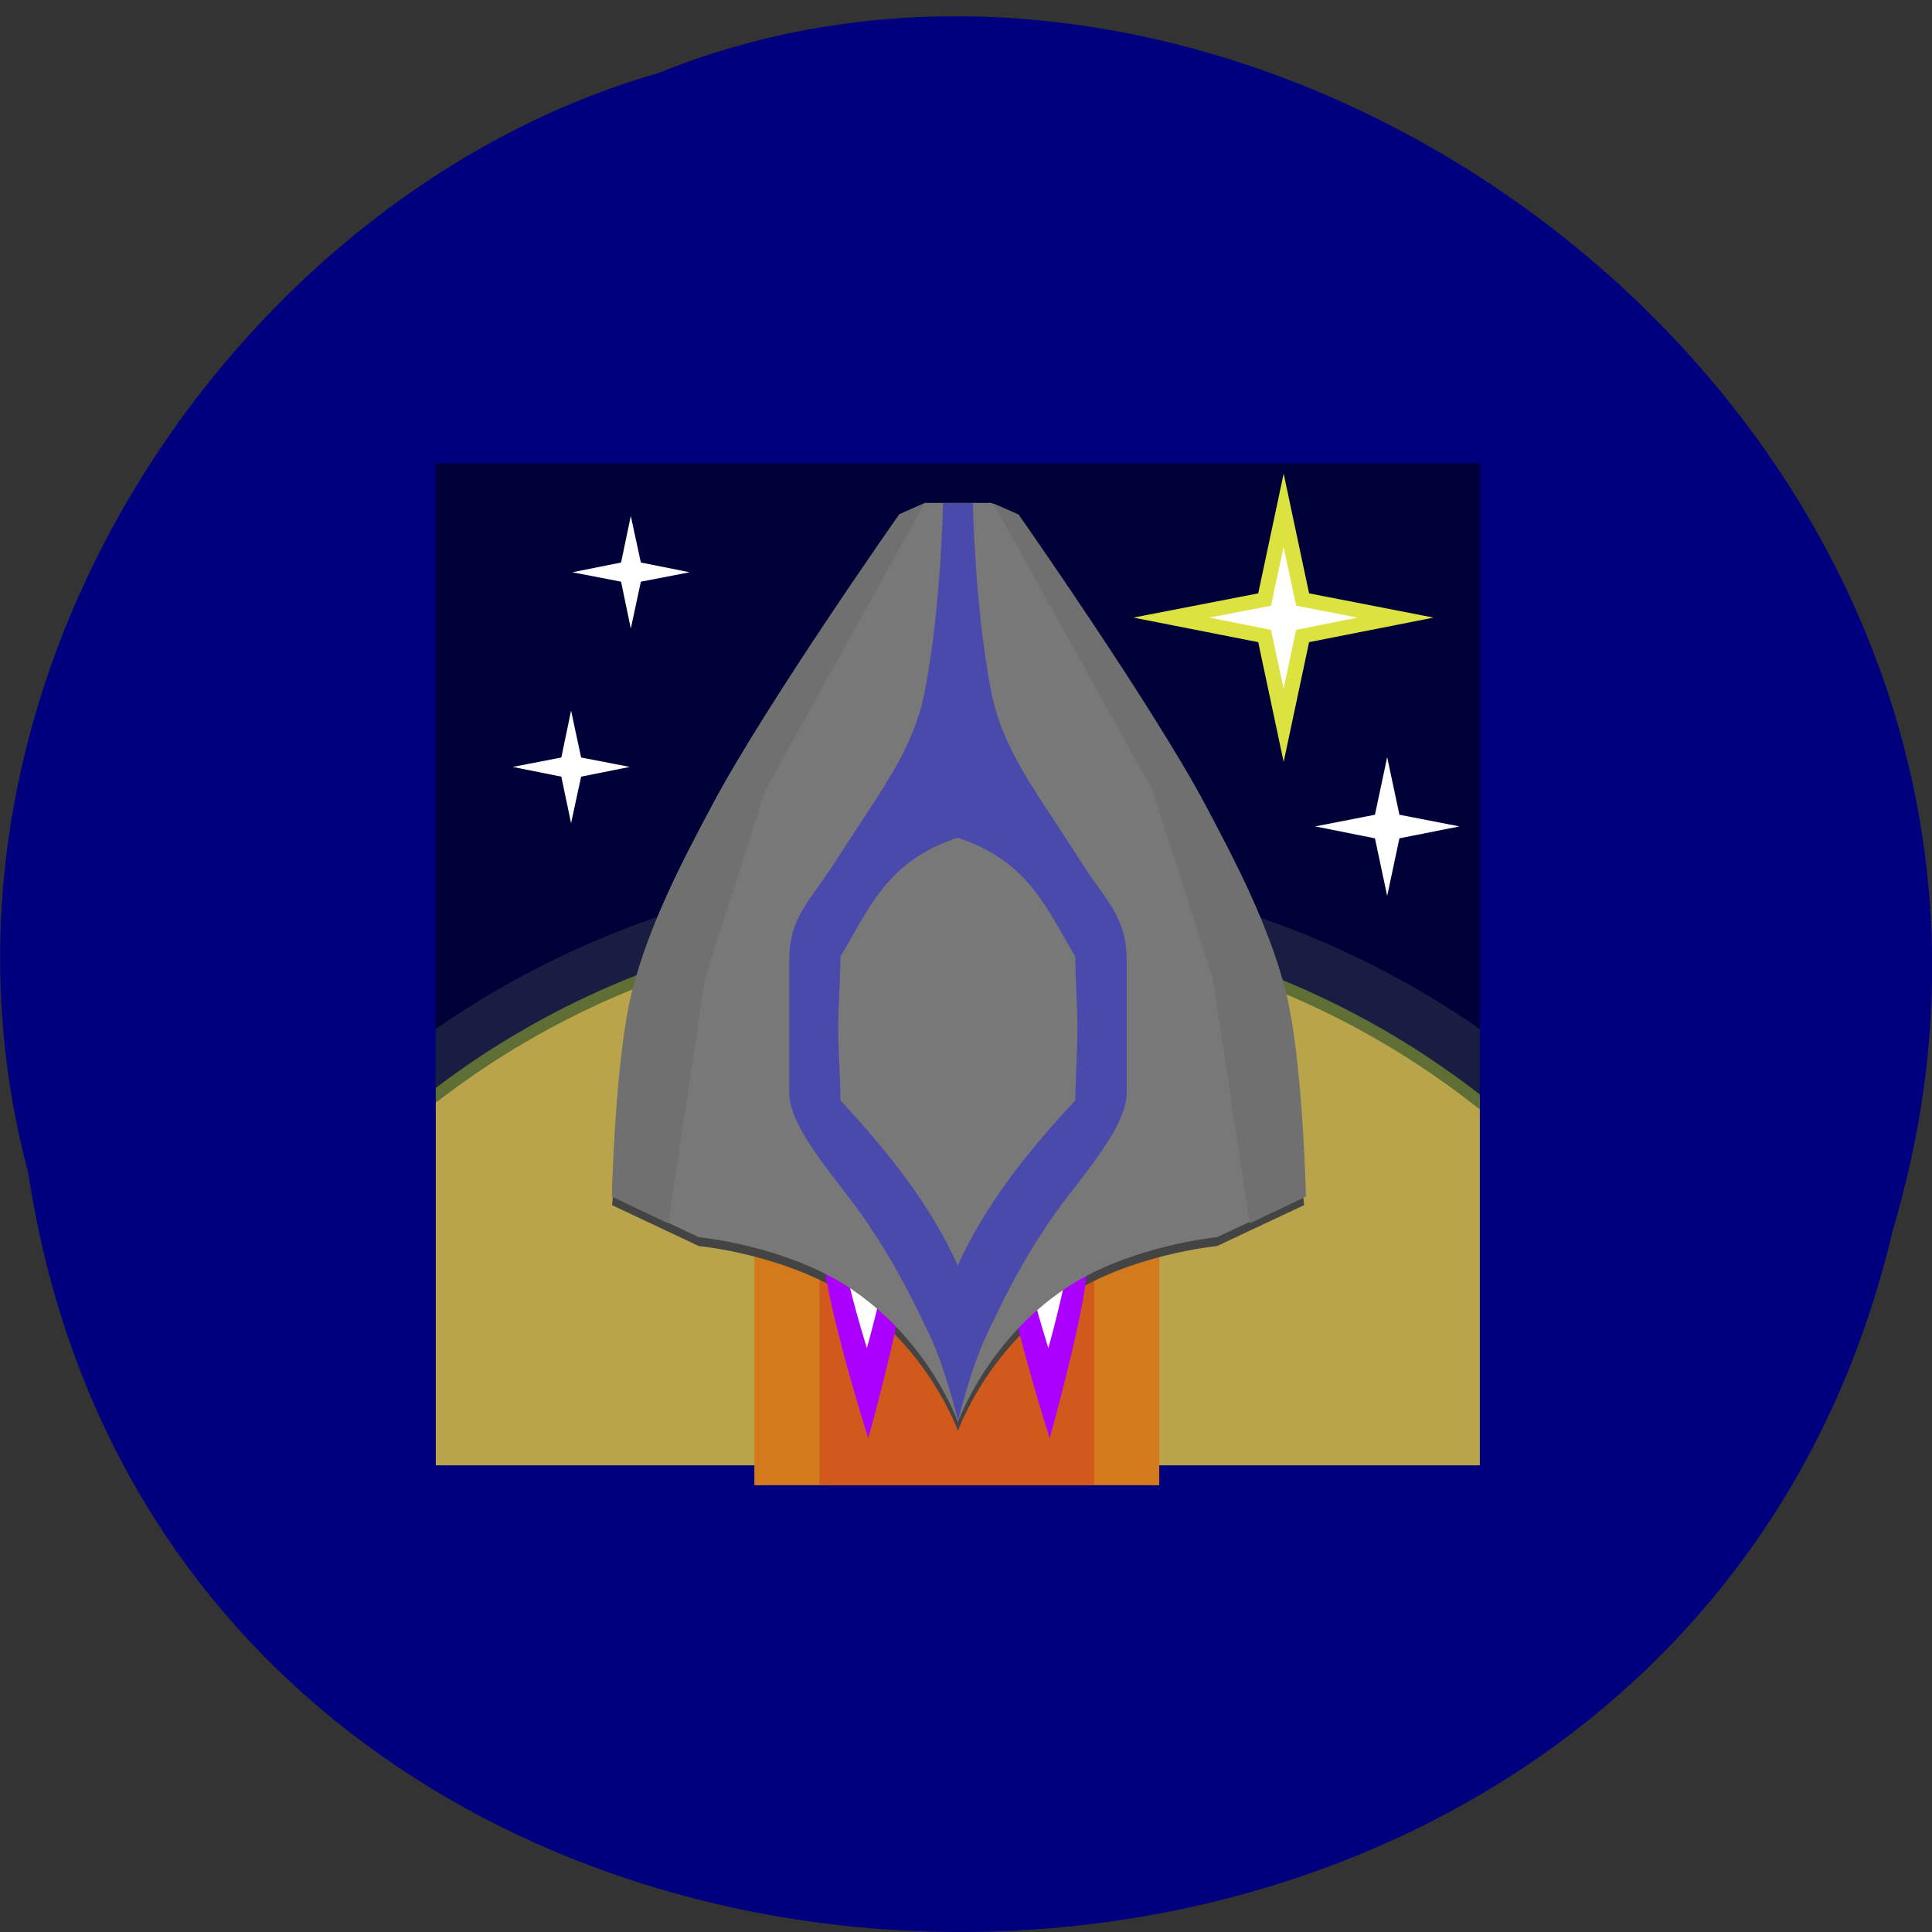 <svg xmlns="http://www.w3.org/2000/svg" viewBox="0 0 24 24"><rect x="0" y="0" width="24" height="24" fill="#333333" stroke="none"/><defs><clipPath id="0"><path d="m 5.41 10 h 12.973 v 8.203 h -12.973"/></clipPath><clipPath id="1"><path d="m 5.414 11 h 12.969 v 7.203 h -12.969"/></clipPath><clipPath id="2"><path d="m 5.414 10 h 12.969 v 8.203 h -12.969"/></clipPath></defs><path d="m 0.352 14.574 c 1.859 12.258 20.363 12.629 23.16 0.711 c 2.879 -9.648 -7.547 -17.535 -15.34 -14.375 c -5.223 1.496 -9.438 7.609 -7.82 13.664" fill="#00007f"/><path d="m 5.41 5.754 h 12.973 v 12.449 h -12.973" fill="#000038"/><g clip-path="url(#0)"><path d="m 22.988 21.418 c 0 5.879 -4.965 10.645 -11.09 10.645 c -6.125 0 -11.09 -4.766 -11.09 -10.645 c 0 -5.879 4.965 -10.645 11.09 -10.645 c 6.125 0 11.09 4.766 11.09 10.645" fill="#4f5a53" fill-opacity="0.325"/></g><g clip-path="url(#1)"><path d="m 22.277 21.418 c 0 5.5 -4.648 9.961 -10.379 9.961 c -5.73 0 -10.375 -4.461 -10.375 -9.961 c 0 -5.5 4.645 -9.961 10.375 -9.961 c 5.73 0 10.379 4.461 10.379 9.961" fill="#b9a44c"/></g><g clip-path="url(#2)"><path d="m 664.32 114.01 c 0 98.6 -79.991 178.58 -178.6 178.58 c -98.61 0 -178.53 -79.974 -178.53 -178.58 c 0 -98.6 79.923 -178.58 178.53 -178.58 c 98.61 0 178.6 79.974 178.6 178.58" transform="matrix(0.058 0 0 0.056 -16.328 15.06)" fill="none" stroke="#5f6e35" stroke-width="2.584"/></g><path d="m 9.371 15.309 h 5.03 v 3.141 h -5.03" fill="#d27a1c"/><path d="m 10.18 15.309 h 3.414 v 3.141 h -3.414" fill="#d2591c"/><path d="m 17.809 7.672 l -1.547 0.305 l -0.316 1.488 l -0.316 -1.488 l -1.551 -0.305 l 1.551 -0.301 l 0.316 -1.488 l 0.316 1.488" fill="#dce240"/><g fill="#fff"><path d="m 16.863 7.672 l -0.762 0.152 l -0.156 0.73 l -0.156 -0.73 l -0.766 -0.152 l 0.766 -0.148 l 0.156 -0.73 l 0.156 0.73"/><path d="m 18.13 10.266 l -0.746 0.148 l -0.152 0.715 l -0.152 -0.715 l -0.742 -0.148 l 0.742 -0.145 l 0.152 -0.715 l 0.152 0.715"/><path d="m 8.566 7.109 l -0.605 0.117 l -0.125 0.582 l -0.121 -0.582 l -0.605 -0.117 l 0.605 -0.121 l 0.121 -0.578 l 0.125 0.578"/><path d="m 7.824 9.527 l -0.605 0.121 l -0.125 0.578 l -0.121 -0.578 l -0.605 -0.121 l 0.605 -0.117 l 0.121 -0.582 l 0.125 0.582"/></g><path d="m 13.227 16.12 c 0.805 -0.539 1.891 -0.641 1.891 -0.641 l 1.082 -0.508 l -0.258 -2.559 l -1 -2.316 l -2.313 -3.598 l -0.316 -0.141 h -0.824 l -0.316 0.141 l -2.316 3.598 l -1 2.316 l -0.254 2.559 l 1.078 0.508 c 0 0 1.086 0.102 1.891 0.641 c 0.98 0.66 1.328 1.656 1.328 1.656 c 0 0 0.348 -0.996 1.328 -1.656" fill="#444"/><path d="m 10.246 15.02 c -0.039 0.156 -0.023 0.586 0 0.742 c 0.094 0.695 0.539 2.105 0.539 2.105 c 0 0 0.391 -1.383 0.465 -2.059 c 0.02 -0.172 0.066 -0.613 0 -0.781 c -0.051 -0.133 -0.359 -0.359 -0.359 -0.359 h -0.375 c 0 0 -0.242 0.23 -0.27 0.352" fill="#ab00ff"/><path d="m 10.484 15.238 c -0.02 0.082 -0.012 0.309 0 0.395 c 0.051 0.367 0.285 1.113 0.285 1.113 c 0 0 0.207 -0.734 0.246 -1.09 c 0.012 -0.094 0.035 -0.328 0 -0.414 c -0.027 -0.07 -0.188 -0.191 -0.188 -0.191 h -0.199 c 0 0 -0.129 0.121 -0.145 0.188" fill="#fff"/><path d="m 12.496 15.02 c -0.035 0.156 -0.02 0.586 0 0.742 c 0.094 0.695 0.543 2.105 0.543 2.105 c 0 0 0.391 -1.383 0.465 -2.059 c 0.02 -0.172 0.066 -0.613 0 -0.781 c -0.055 -0.133 -0.363 -0.359 -0.363 -0.359 h -0.371 c 0 0 -0.242 0.23 -0.273 0.352" fill="#ab00ff"/><path d="m 12.738 15.238 c -0.023 0.082 -0.012 0.309 0 0.395 c 0.047 0.367 0.285 1.113 0.285 1.113 c 0 0 0.207 -0.734 0.246 -1.09 c 0.012 -0.094 0.035 -0.328 0 -0.414 c -0.027 -0.07 -0.191 -0.191 -0.191 -0.191 h -0.199 c 0 0 -0.125 0.121 -0.141 0.188" fill="#fff"/><path d="m 13.227 16.01 c 0.805 -0.539 1.891 -0.641 1.891 -0.641 l 1.082 -0.508 c 0 0 -0.039 -1.727 -0.258 -2.559 c -0.207 -0.813 -0.602 -1.574 -1 -2.316 c -0.668 -1.254 -2.313 -3.598 -2.313 -3.598 l -0.316 -0.141 h -0.824 l -0.316 0.141 c 0 0 -1.648 2.344 -2.316 3.598 c -0.398 0.742 -0.789 1.504 -1 2.316 c -0.215 0.832 -0.254 2.559 -0.254 2.559 l 1.078 0.508 c 0 0 1.086 0.102 1.891 0.641 c 0.98 0.66 1.328 1.656 1.328 1.656 c 0 0 0.348 -0.996 1.328 -1.656" fill="#787878"/><path d="m 11.715 6.25 c 0 0 -0.023 1.273 -0.223 2.316 c -0.141 0.75 -0.535 1.227 -1.094 2.105 c -0.34 0.535 -0.594 0.711 -0.594 1.266 v 1.637 c 0 0.5 0.738 1.219 1.043 1.73 c 0.277 0.406 0.516 0.891 0.707 1.293 c 0.188 0.402 0.348 1.051 0.348 1.051 c 0 0 0.156 -0.648 0.348 -1.051 c 0.188 -0.402 0.426 -0.887 0.703 -1.293 c 0.305 -0.512 1.043 -1.23 1.043 -1.73 v -1.637 c 0 -0.555 -0.25 -0.73 -0.59 -1.266 c -0.559 -0.879 -0.953 -1.355 -1.098 -2.105 c -0.199 -1.043 -0.223 -2.316 -0.223 -2.316 m -0.188 4.156 c 0.887 0.293 1.105 0.887 1.461 1.477 c 0 0.297 0.027 0.594 0.027 0.895 c 0 0.297 -0.027 0.594 -0.027 0.891 c -0.586 0.629 -1.113 1.285 -1.461 2.051 c -0.344 -0.766 -0.875 -1.422 -1.457 -2.051 c 0 -0.297 -0.027 -0.594 -0.027 -0.891 c 0 -0.301 0.027 -0.598 0.027 -0.895 c 0.355 -0.59 0.57 -1.184 1.457 -1.477" fill="#0200ff" fill-opacity="0.384"/><g fill="#707070"><path d="m 11.484 6.254 l -0.313 0.137 c 0 0 -1.648 2.344 -2.316 3.598 c -0.398 0.742 -0.789 1.504 -1 2.313 c -0.215 0.836 -0.254 2.563 -0.254 2.563 l 0.699 0.332 l 0.457 -3.035 l 0.75 -2.344"/><path d="m 12.34 6.254 l 0.313 0.137 c 0 0 1.645 2.344 2.316 3.598 c 0.395 0.742 0.789 1.504 1 2.313 c 0.215 0.836 0.254 2.563 0.254 2.563 l -0.699 0.332 l -0.457 -3.035 l -0.75 -2.344"/></g></svg>